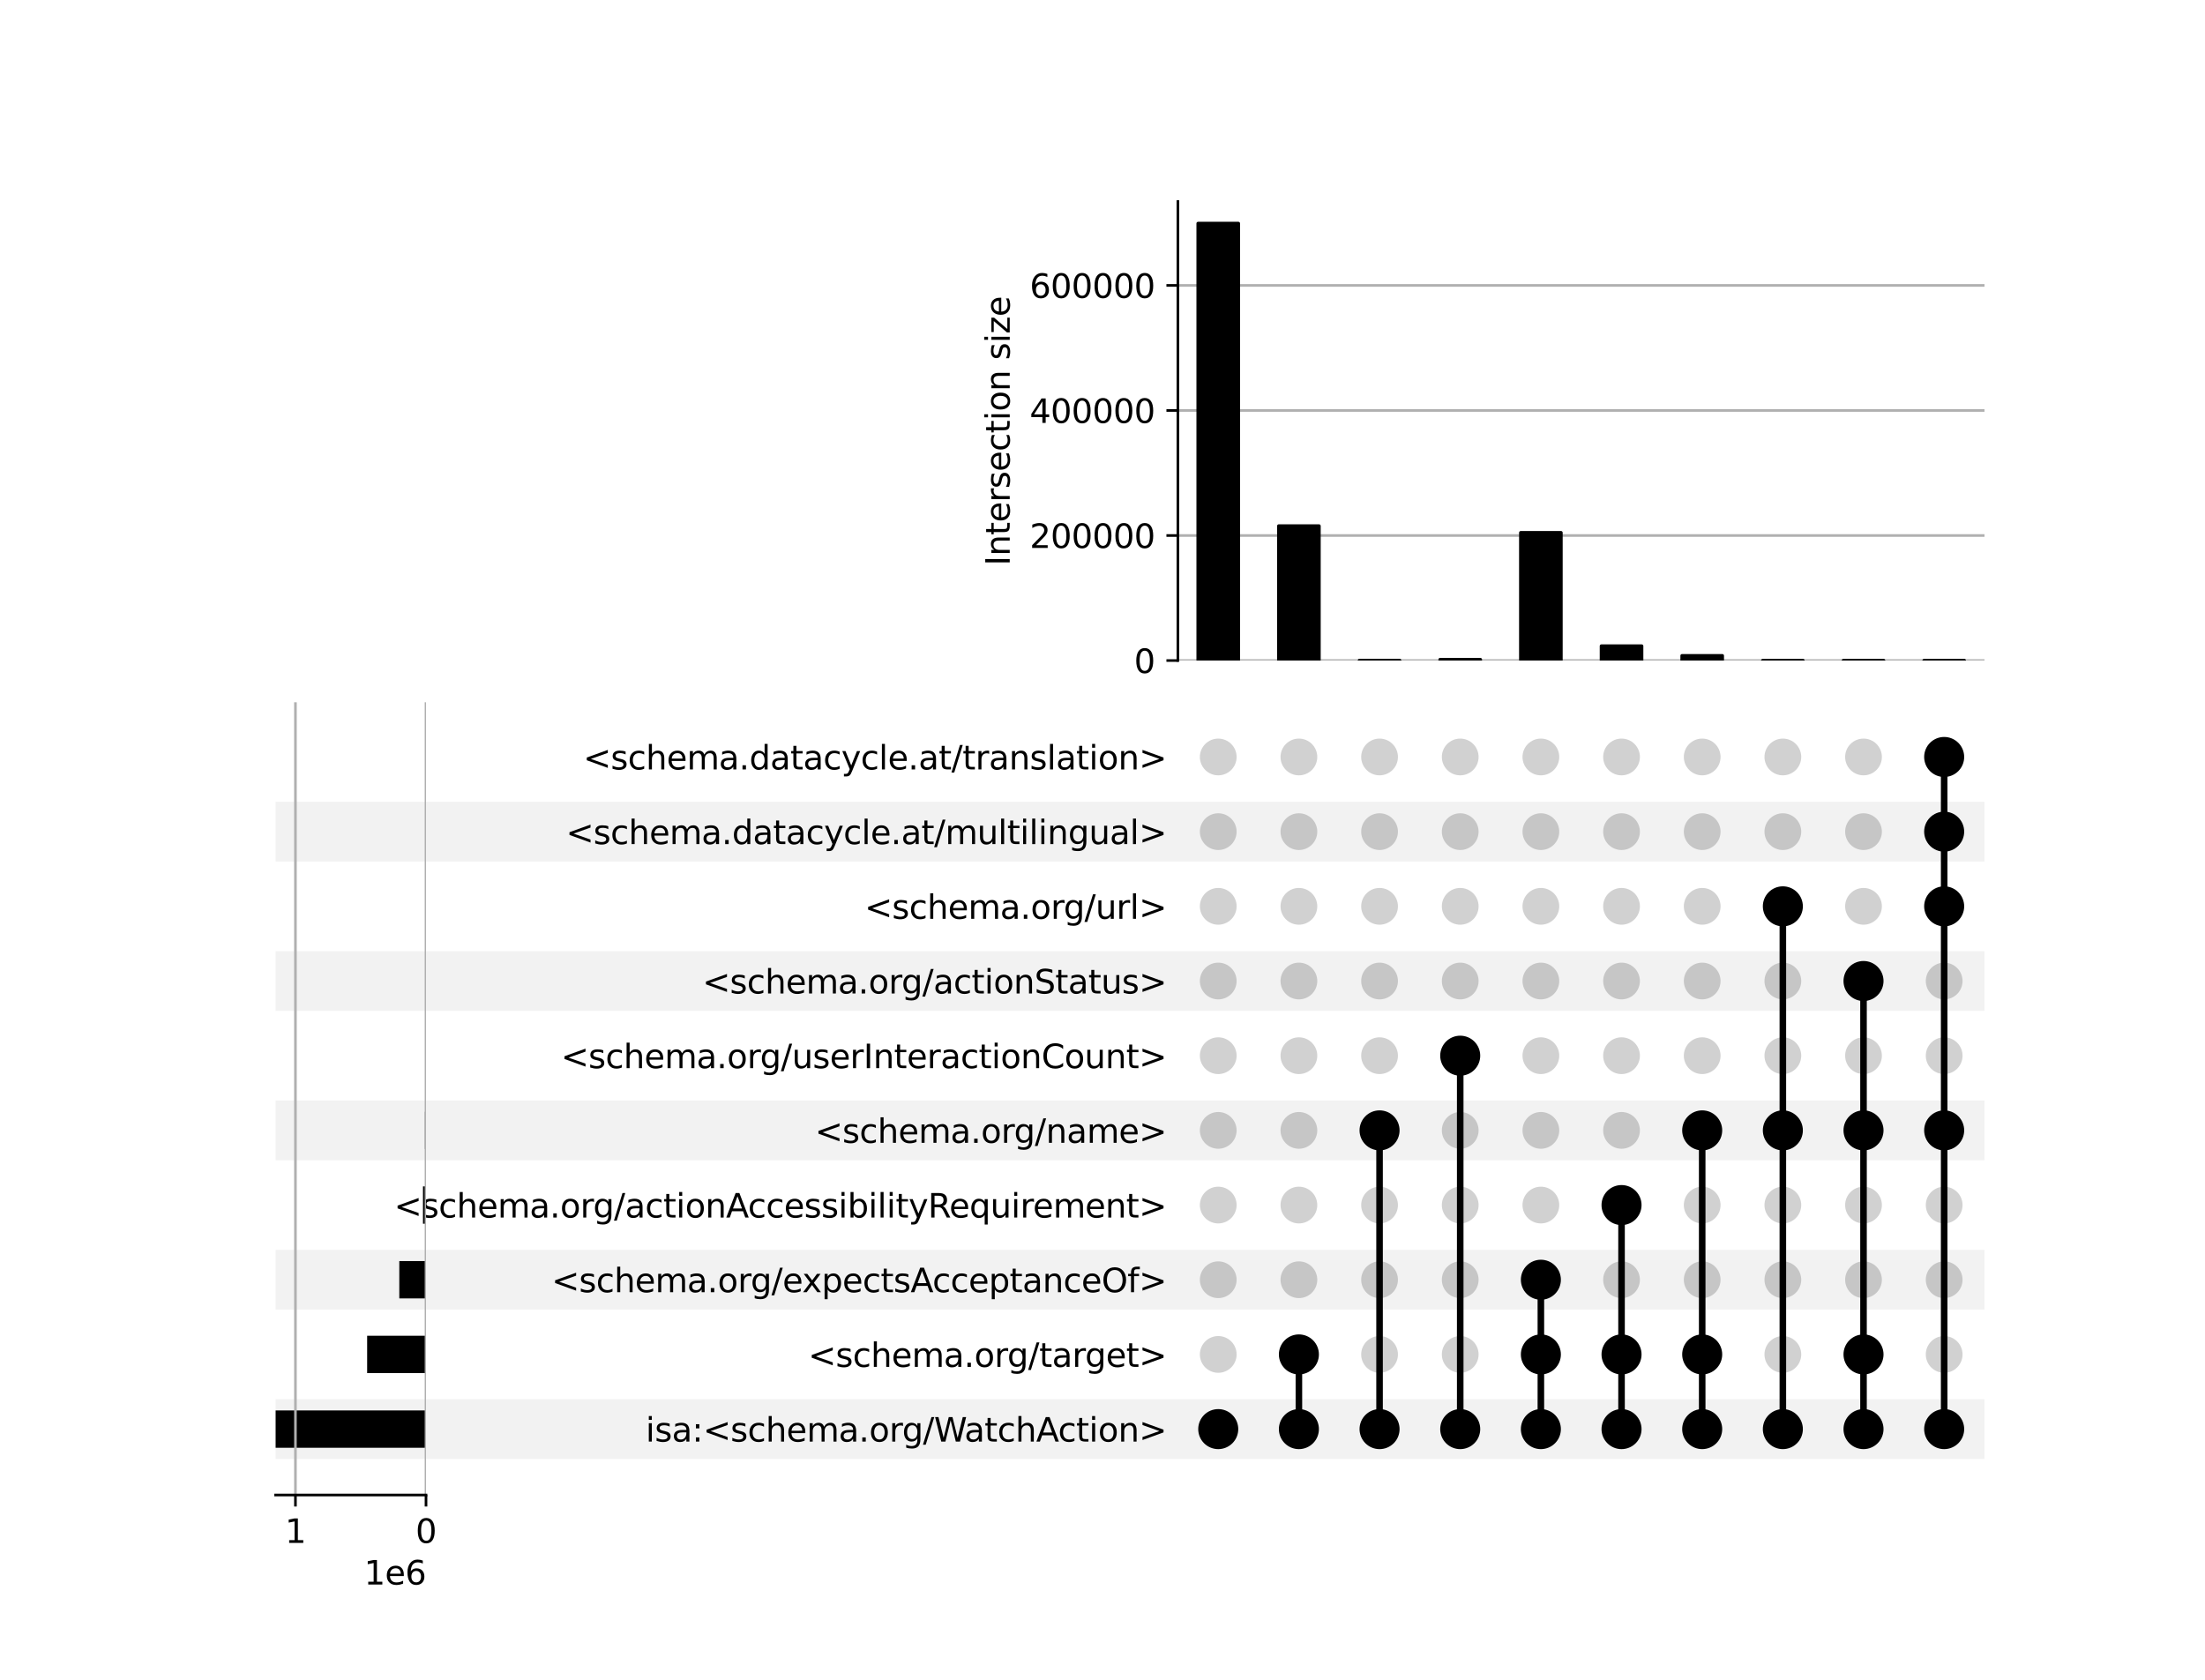<?xml version="1.0" encoding="utf-8" standalone="no"?>
<!DOCTYPE svg PUBLIC "-//W3C//DTD SVG 1.1//EN"
  "http://www.w3.org/Graphics/SVG/1.1/DTD/svg11.dtd">
<svg xmlns:xlink="http://www.w3.org/1999/xlink" width="672pt" height="512pt" viewBox="0 0 672 512" xmlns="http://www.w3.org/2000/svg" version="1.1">
 <defs>
  <style type="text/css">*{stroke-linejoin: round; stroke-linecap: butt}</style>
 </defs>
 <g id="figure_1">
  <g id="patch_1">
   <path d="M 0 512 
L 672 512 
L 672 0 
L 0 0 
z
" style="fill: #ffffff"/>
  </g>
  <g id="axes_1">
   <g id="patch_2">
    <path d="M 84 444.697 
L 604.8 444.697 
L 604.8 426.486 
L 84 426.486 
z
" clip-path="url(#p0adbe1170d)" style="fill-opacity: 0.051"/>
   </g>
   <g id="patch_3">
    <path d="M 84 399.17 
L 604.8 399.17 
L 604.8 380.96 
L 84 380.96 
z
" clip-path="url(#p0adbe1170d)" style="fill-opacity: 0.051"/>
   </g>
   <g id="patch_4">
    <path d="M 84 353.644 
L 604.8 353.644 
L 604.8 335.434 
L 84 335.434 
z
" clip-path="url(#p0adbe1170d)" style="fill-opacity: 0.051"/>
   </g>
   <g id="patch_5">
    <path d="M 84 308.118 
L 604.8 308.118 
L 604.8 289.907 
L 84 289.907 
z
" clip-path="url(#p0adbe1170d)" style="fill-opacity: 0.051"/>
   </g>
   <g id="patch_6">
    <path d="M 84 262.591 
L 604.8 262.591 
L 604.8 244.381 
L 84 244.381 
z
" clip-path="url(#p0adbe1170d)" style="fill-opacity: 0.051"/>
   </g>
   <g id="matplotlib.axis_1"/>
   <g id="matplotlib.axis_2">
    <g id="ytick_1"/>
    <g id="ytick_2"/>
    <g id="ytick_3"/>
    <g id="ytick_4"/>
    <g id="ytick_5"/>
    <g id="ytick_6"/>
    <g id="ytick_7"/>
    <g id="ytick_8"/>
    <g id="ytick_9"/>
    <g id="ytick_10"/>
   </g>
  </g>
  <g id="axes_2">
   <g id="matplotlib.axis_3">
    <g id="ytick_11">
     <g id="line2d_1"/>
     <g id="text_1">
      <!-- isa:&lt;schema.org/WatchAction&gt; -->
      <g transform="translate(196.768 439.391) scale(0.1 -0.1)">
       <defs>
        <path id="DejaVuSans-69" d="M 603 3500 
L 1178 3500 
L 1178 0 
L 603 0 
L 603 3500 
z
M 603 4863 
L 1178 4863 
L 1178 4134 
L 603 4134 
L 603 4863 
z
" transform="scale(0.016)"/>
        <path id="DejaVuSans-73" d="M 2834 3397 
L 2834 2853 
Q 2591 2978 2328 3040 
Q 2066 3103 1784 3103 
Q 1356 3103 1142 2972 
Q 928 2841 928 2578 
Q 928 2378 1081 2264 
Q 1234 2150 1697 2047 
L 1894 2003 
Q 2506 1872 2764 1633 
Q 3022 1394 3022 966 
Q 3022 478 2636 193 
Q 2250 -91 1575 -91 
Q 1294 -91 989 -36 
Q 684 19 347 128 
L 347 722 
Q 666 556 975 473 
Q 1284 391 1588 391 
Q 1994 391 2212 530 
Q 2431 669 2431 922 
Q 2431 1156 2273 1281 
Q 2116 1406 1581 1522 
L 1381 1569 
Q 847 1681 609 1914 
Q 372 2147 372 2553 
Q 372 3047 722 3315 
Q 1072 3584 1716 3584 
Q 2034 3584 2315 3537 
Q 2597 3491 2834 3397 
z
" transform="scale(0.016)"/>
        <path id="DejaVuSans-61" d="M 2194 1759 
Q 1497 1759 1228 1600 
Q 959 1441 959 1056 
Q 959 750 1161 570 
Q 1363 391 1709 391 
Q 2188 391 2477 730 
Q 2766 1069 2766 1631 
L 2766 1759 
L 2194 1759 
z
M 3341 1997 
L 3341 0 
L 2766 0 
L 2766 531 
Q 2569 213 2275 61 
Q 1981 -91 1556 -91 
Q 1019 -91 701 211 
Q 384 513 384 1019 
Q 384 1609 779 1909 
Q 1175 2209 1959 2209 
L 2766 2209 
L 2766 2266 
Q 2766 2663 2505 2880 
Q 2244 3097 1772 3097 
Q 1472 3097 1187 3025 
Q 903 2953 641 2809 
L 641 3341 
Q 956 3463 1253 3523 
Q 1550 3584 1831 3584 
Q 2591 3584 2966 3190 
Q 3341 2797 3341 1997 
z
" transform="scale(0.016)"/>
        <path id="DejaVuSans-3a" d="M 750 794 
L 1409 794 
L 1409 0 
L 750 0 
L 750 794 
z
M 750 3309 
L 1409 3309 
L 1409 2516 
L 750 2516 
L 750 3309 
z
" transform="scale(0.016)"/>
        <path id="DejaVuSans-3c" d="M 4684 3150 
L 1459 2003 
L 4684 863 
L 4684 294 
L 678 1747 
L 678 2266 
L 4684 3719 
L 4684 3150 
z
" transform="scale(0.016)"/>
        <path id="DejaVuSans-63" d="M 3122 3366 
L 3122 2828 
Q 2878 2963 2633 3030 
Q 2388 3097 2138 3097 
Q 1578 3097 1268 2742 
Q 959 2388 959 1747 
Q 959 1106 1268 751 
Q 1578 397 2138 397 
Q 2388 397 2633 464 
Q 2878 531 3122 666 
L 3122 134 
Q 2881 22 2623 -34 
Q 2366 -91 2075 -91 
Q 1284 -91 818 406 
Q 353 903 353 1747 
Q 353 2603 823 3093 
Q 1294 3584 2113 3584 
Q 2378 3584 2631 3529 
Q 2884 3475 3122 3366 
z
" transform="scale(0.016)"/>
        <path id="DejaVuSans-68" d="M 3513 2113 
L 3513 0 
L 2938 0 
L 2938 2094 
Q 2938 2591 2744 2837 
Q 2550 3084 2163 3084 
Q 1697 3084 1428 2787 
Q 1159 2491 1159 1978 
L 1159 0 
L 581 0 
L 581 4863 
L 1159 4863 
L 1159 2956 
Q 1366 3272 1645 3428 
Q 1925 3584 2291 3584 
Q 2894 3584 3203 3211 
Q 3513 2838 3513 2113 
z
" transform="scale(0.016)"/>
        <path id="DejaVuSans-65" d="M 3597 1894 
L 3597 1613 
L 953 1613 
Q 991 1019 1311 708 
Q 1631 397 2203 397 
Q 2534 397 2845 478 
Q 3156 559 3463 722 
L 3463 178 
Q 3153 47 2828 -22 
Q 2503 -91 2169 -91 
Q 1331 -91 842 396 
Q 353 884 353 1716 
Q 353 2575 817 3079 
Q 1281 3584 2069 3584 
Q 2775 3584 3186 3129 
Q 3597 2675 3597 1894 
z
M 3022 2063 
Q 3016 2534 2758 2815 
Q 2500 3097 2075 3097 
Q 1594 3097 1305 2825 
Q 1016 2553 972 2059 
L 3022 2063 
z
" transform="scale(0.016)"/>
        <path id="DejaVuSans-6d" d="M 3328 2828 
Q 3544 3216 3844 3400 
Q 4144 3584 4550 3584 
Q 5097 3584 5394 3201 
Q 5691 2819 5691 2113 
L 5691 0 
L 5113 0 
L 5113 2094 
Q 5113 2597 4934 2840 
Q 4756 3084 4391 3084 
Q 3944 3084 3684 2787 
Q 3425 2491 3425 1978 
L 3425 0 
L 2847 0 
L 2847 2094 
Q 2847 2600 2669 2842 
Q 2491 3084 2119 3084 
Q 1678 3084 1418 2786 
Q 1159 2488 1159 1978 
L 1159 0 
L 581 0 
L 581 3500 
L 1159 3500 
L 1159 2956 
Q 1356 3278 1631 3431 
Q 1906 3584 2284 3584 
Q 2666 3584 2933 3390 
Q 3200 3197 3328 2828 
z
" transform="scale(0.016)"/>
        <path id="DejaVuSans-2e" d="M 684 794 
L 1344 794 
L 1344 0 
L 684 0 
L 684 794 
z
" transform="scale(0.016)"/>
        <path id="DejaVuSans-6f" d="M 1959 3097 
Q 1497 3097 1228 2736 
Q 959 2375 959 1747 
Q 959 1119 1226 758 
Q 1494 397 1959 397 
Q 2419 397 2687 759 
Q 2956 1122 2956 1747 
Q 2956 2369 2687 2733 
Q 2419 3097 1959 3097 
z
M 1959 3584 
Q 2709 3584 3137 3096 
Q 3566 2609 3566 1747 
Q 3566 888 3137 398 
Q 2709 -91 1959 -91 
Q 1206 -91 779 398 
Q 353 888 353 1747 
Q 353 2609 779 3096 
Q 1206 3584 1959 3584 
z
" transform="scale(0.016)"/>
        <path id="DejaVuSans-72" d="M 2631 2963 
Q 2534 3019 2420 3045 
Q 2306 3072 2169 3072 
Q 1681 3072 1420 2755 
Q 1159 2438 1159 1844 
L 1159 0 
L 581 0 
L 581 3500 
L 1159 3500 
L 1159 2956 
Q 1341 3275 1631 3429 
Q 1922 3584 2338 3584 
Q 2397 3584 2469 3576 
Q 2541 3569 2628 3553 
L 2631 2963 
z
" transform="scale(0.016)"/>
        <path id="DejaVuSans-67" d="M 2906 1791 
Q 2906 2416 2648 2759 
Q 2391 3103 1925 3103 
Q 1463 3103 1205 2759 
Q 947 2416 947 1791 
Q 947 1169 1205 825 
Q 1463 481 1925 481 
Q 2391 481 2648 825 
Q 2906 1169 2906 1791 
z
M 3481 434 
Q 3481 -459 3084 -895 
Q 2688 -1331 1869 -1331 
Q 1566 -1331 1297 -1286 
Q 1028 -1241 775 -1147 
L 775 -588 
Q 1028 -725 1275 -790 
Q 1522 -856 1778 -856 
Q 2344 -856 2625 -561 
Q 2906 -266 2906 331 
L 2906 616 
Q 2728 306 2450 153 
Q 2172 0 1784 0 
Q 1141 0 747 490 
Q 353 981 353 1791 
Q 353 2603 747 3093 
Q 1141 3584 1784 3584 
Q 2172 3584 2450 3431 
Q 2728 3278 2906 2969 
L 2906 3500 
L 3481 3500 
L 3481 434 
z
" transform="scale(0.016)"/>
        <path id="DejaVuSans-2f" d="M 1625 4666 
L 2156 4666 
L 531 -594 
L 0 -594 
L 1625 4666 
z
" transform="scale(0.016)"/>
        <path id="DejaVuSans-57" d="M 213 4666 
L 850 4666 
L 1831 722 
L 2809 4666 
L 3519 4666 
L 4500 722 
L 5478 4666 
L 6119 4666 
L 4947 0 
L 4153 0 
L 3169 4050 
L 2175 0 
L 1381 0 
L 213 4666 
z
" transform="scale(0.016)"/>
        <path id="DejaVuSans-74" d="M 1172 4494 
L 1172 3500 
L 2356 3500 
L 2356 3053 
L 1172 3053 
L 1172 1153 
Q 1172 725 1289 603 
Q 1406 481 1766 481 
L 2356 481 
L 2356 0 
L 1766 0 
Q 1100 0 847 248 
Q 594 497 594 1153 
L 594 3053 
L 172 3053 
L 172 3500 
L 594 3500 
L 594 4494 
L 1172 4494 
z
" transform="scale(0.016)"/>
        <path id="DejaVuSans-41" d="M 2188 4044 
L 1331 1722 
L 3047 1722 
L 2188 4044 
z
M 1831 4666 
L 2547 4666 
L 4325 0 
L 3669 0 
L 3244 1197 
L 1141 1197 
L 716 0 
L 50 0 
L 1831 4666 
z
" transform="scale(0.016)"/>
        <path id="DejaVuSans-6e" d="M 3513 2113 
L 3513 0 
L 2938 0 
L 2938 2094 
Q 2938 2591 2744 2837 
Q 2550 3084 2163 3084 
Q 1697 3084 1428 2787 
Q 1159 2491 1159 1978 
L 1159 0 
L 581 0 
L 581 3500 
L 1159 3500 
L 1159 2956 
Q 1366 3272 1645 3428 
Q 1925 3584 2291 3584 
Q 2894 3584 3203 3211 
Q 3513 2838 3513 2113 
z
" transform="scale(0.016)"/>
        <path id="DejaVuSans-3e" d="M 678 3150 
L 678 3719 
L 4684 2266 
L 4684 1747 
L 678 294 
L 678 863 
L 3897 2003 
L 678 3150 
z
" transform="scale(0.016)"/>
       </defs>
       <use xlink:href="#DejaVuSans-69"/>
       <use xlink:href="#DejaVuSans-73" x="27.783"/>
       <use xlink:href="#DejaVuSans-61" x="79.883"/>
       <use xlink:href="#DejaVuSans-3a" x="141.162"/>
       <use xlink:href="#DejaVuSans-3c" x="174.854"/>
       <use xlink:href="#DejaVuSans-73" x="258.643"/>
       <use xlink:href="#DejaVuSans-63" x="310.742"/>
       <use xlink:href="#DejaVuSans-68" x="365.723"/>
       <use xlink:href="#DejaVuSans-65" x="429.102"/>
       <use xlink:href="#DejaVuSans-6d" x="490.625"/>
       <use xlink:href="#DejaVuSans-61" x="588.037"/>
       <use xlink:href="#DejaVuSans-2e" x="649.316"/>
       <use xlink:href="#DejaVuSans-6f" x="681.104"/>
       <use xlink:href="#DejaVuSans-72" x="742.285"/>
       <use xlink:href="#DejaVuSans-67" x="781.648"/>
       <use xlink:href="#DejaVuSans-2f" x="845.125"/>
       <use xlink:href="#DejaVuSans-57" x="878.816"/>
       <use xlink:href="#DejaVuSans-61" x="971.318"/>
       <use xlink:href="#DejaVuSans-74" x="1032.598"/>
       <use xlink:href="#DejaVuSans-63" x="1071.807"/>
       <use xlink:href="#DejaVuSans-68" x="1126.787"/>
       <use xlink:href="#DejaVuSans-41" x="1190.166"/>
       <use xlink:href="#DejaVuSans-63" x="1256.824"/>
       <use xlink:href="#DejaVuSans-74" x="1311.805"/>
       <use xlink:href="#DejaVuSans-69" x="1351.014"/>
       <use xlink:href="#DejaVuSans-6f" x="1378.797"/>
       <use xlink:href="#DejaVuSans-6e" x="1439.979"/>
       <use xlink:href="#DejaVuSans-3e" x="1503.357"/>
      </g>
     </g>
    </g>
    <g id="ytick_12">
     <g id="line2d_2"/>
     <g id="text_2">
      <!-- &lt;schema.org/target&gt; -->
      <g transform="translate(246.3 416.628) scale(0.1 -0.1)">
       <use xlink:href="#DejaVuSans-3c"/>
       <use xlink:href="#DejaVuSans-73" x="83.789"/>
       <use xlink:href="#DejaVuSans-63" x="135.889"/>
       <use xlink:href="#DejaVuSans-68" x="190.869"/>
       <use xlink:href="#DejaVuSans-65" x="254.248"/>
       <use xlink:href="#DejaVuSans-6d" x="315.771"/>
       <use xlink:href="#DejaVuSans-61" x="413.184"/>
       <use xlink:href="#DejaVuSans-2e" x="474.463"/>
       <use xlink:href="#DejaVuSans-6f" x="506.25"/>
       <use xlink:href="#DejaVuSans-72" x="567.432"/>
       <use xlink:href="#DejaVuSans-67" x="606.795"/>
       <use xlink:href="#DejaVuSans-2f" x="670.271"/>
       <use xlink:href="#DejaVuSans-74" x="703.963"/>
       <use xlink:href="#DejaVuSans-61" x="743.172"/>
       <use xlink:href="#DejaVuSans-72" x="804.451"/>
       <use xlink:href="#DejaVuSans-67" x="843.814"/>
       <use xlink:href="#DejaVuSans-65" x="907.291"/>
       <use xlink:href="#DejaVuSans-74" x="968.814"/>
       <use xlink:href="#DejaVuSans-3e" x="1008.023"/>
      </g>
     </g>
    </g>
    <g id="ytick_13">
     <g id="line2d_3"/>
     <g id="text_3">
      <!-- &lt;schema.org/expectsAcceptanceOf&gt; -->
      <g transform="translate(168.086 393.864) scale(0.1 -0.1)">
       <defs>
        <path id="DejaVuSans-78" d="M 3513 3500 
L 2247 1797 
L 3578 0 
L 2900 0 
L 1881 1375 
L 863 0 
L 184 0 
L 1544 1831 
L 300 3500 
L 978 3500 
L 1906 2253 
L 2834 3500 
L 3513 3500 
z
" transform="scale(0.016)"/>
        <path id="DejaVuSans-70" d="M 1159 525 
L 1159 -1331 
L 581 -1331 
L 581 3500 
L 1159 3500 
L 1159 2969 
Q 1341 3281 1617 3432 
Q 1894 3584 2278 3584 
Q 2916 3584 3314 3078 
Q 3713 2572 3713 1747 
Q 3713 922 3314 415 
Q 2916 -91 2278 -91 
Q 1894 -91 1617 61 
Q 1341 213 1159 525 
z
M 3116 1747 
Q 3116 2381 2855 2742 
Q 2594 3103 2138 3103 
Q 1681 3103 1420 2742 
Q 1159 2381 1159 1747 
Q 1159 1113 1420 752 
Q 1681 391 2138 391 
Q 2594 391 2855 752 
Q 3116 1113 3116 1747 
z
" transform="scale(0.016)"/>
        <path id="DejaVuSans-4f" d="M 2522 4238 
Q 1834 4238 1429 3725 
Q 1025 3213 1025 2328 
Q 1025 1447 1429 934 
Q 1834 422 2522 422 
Q 3209 422 3611 934 
Q 4013 1447 4013 2328 
Q 4013 3213 3611 3725 
Q 3209 4238 2522 4238 
z
M 2522 4750 
Q 3503 4750 4090 4092 
Q 4678 3434 4678 2328 
Q 4678 1225 4090 567 
Q 3503 -91 2522 -91 
Q 1538 -91 948 565 
Q 359 1222 359 2328 
Q 359 3434 948 4092 
Q 1538 4750 2522 4750 
z
" transform="scale(0.016)"/>
        <path id="DejaVuSans-66" d="M 2375 4863 
L 2375 4384 
L 1825 4384 
Q 1516 4384 1395 4259 
Q 1275 4134 1275 3809 
L 1275 3500 
L 2222 3500 
L 2222 3053 
L 1275 3053 
L 1275 0 
L 697 0 
L 697 3053 
L 147 3053 
L 147 3500 
L 697 3500 
L 697 3744 
Q 697 4328 969 4595 
Q 1241 4863 1831 4863 
L 2375 4863 
z
" transform="scale(0.016)"/>
       </defs>
       <use xlink:href="#DejaVuSans-3c"/>
       <use xlink:href="#DejaVuSans-73" x="83.789"/>
       <use xlink:href="#DejaVuSans-63" x="135.889"/>
       <use xlink:href="#DejaVuSans-68" x="190.869"/>
       <use xlink:href="#DejaVuSans-65" x="254.248"/>
       <use xlink:href="#DejaVuSans-6d" x="315.771"/>
       <use xlink:href="#DejaVuSans-61" x="413.184"/>
       <use xlink:href="#DejaVuSans-2e" x="474.463"/>
       <use xlink:href="#DejaVuSans-6f" x="506.25"/>
       <use xlink:href="#DejaVuSans-72" x="567.432"/>
       <use xlink:href="#DejaVuSans-67" x="606.795"/>
       <use xlink:href="#DejaVuSans-2f" x="670.271"/>
       <use xlink:href="#DejaVuSans-65" x="703.963"/>
       <use xlink:href="#DejaVuSans-78" x="763.736"/>
       <use xlink:href="#DejaVuSans-70" x="822.916"/>
       <use xlink:href="#DejaVuSans-65" x="886.393"/>
       <use xlink:href="#DejaVuSans-63" x="947.916"/>
       <use xlink:href="#DejaVuSans-74" x="1002.896"/>
       <use xlink:href="#DejaVuSans-73" x="1042.105"/>
       <use xlink:href="#DejaVuSans-41" x="1094.205"/>
       <use xlink:href="#DejaVuSans-63" x="1160.863"/>
       <use xlink:href="#DejaVuSans-63" x="1215.844"/>
       <use xlink:href="#DejaVuSans-65" x="1270.824"/>
       <use xlink:href="#DejaVuSans-70" x="1332.348"/>
       <use xlink:href="#DejaVuSans-74" x="1395.824"/>
       <use xlink:href="#DejaVuSans-61" x="1435.033"/>
       <use xlink:href="#DejaVuSans-6e" x="1496.312"/>
       <use xlink:href="#DejaVuSans-63" x="1559.691"/>
       <use xlink:href="#DejaVuSans-65" x="1614.672"/>
       <use xlink:href="#DejaVuSans-4f" x="1676.195"/>
       <use xlink:href="#DejaVuSans-66" x="1754.906"/>
       <use xlink:href="#DejaVuSans-3e" x="1790.111"/>
      </g>
     </g>
    </g>
    <g id="ytick_14">
     <g id="line2d_4"/>
     <g id="text_4">
      <!-- &lt;schema.org/actionAccessibilityRequirement&gt; -->
      <g transform="translate(120.084 371.101) scale(0.1 -0.1)">
       <defs>
        <path id="DejaVuSans-62" d="M 3116 1747 
Q 3116 2381 2855 2742 
Q 2594 3103 2138 3103 
Q 1681 3103 1420 2742 
Q 1159 2381 1159 1747 
Q 1159 1113 1420 752 
Q 1681 391 2138 391 
Q 2594 391 2855 752 
Q 3116 1113 3116 1747 
z
M 1159 2969 
Q 1341 3281 1617 3432 
Q 1894 3584 2278 3584 
Q 2916 3584 3314 3078 
Q 3713 2572 3713 1747 
Q 3713 922 3314 415 
Q 2916 -91 2278 -91 
Q 1894 -91 1617 61 
Q 1341 213 1159 525 
L 1159 0 
L 581 0 
L 581 4863 
L 1159 4863 
L 1159 2969 
z
" transform="scale(0.016)"/>
        <path id="DejaVuSans-6c" d="M 603 4863 
L 1178 4863 
L 1178 0 
L 603 0 
L 603 4863 
z
" transform="scale(0.016)"/>
        <path id="DejaVuSans-79" d="M 2059 -325 
Q 1816 -950 1584 -1140 
Q 1353 -1331 966 -1331 
L 506 -1331 
L 506 -850 
L 844 -850 
Q 1081 -850 1212 -737 
Q 1344 -625 1503 -206 
L 1606 56 
L 191 3500 
L 800 3500 
L 1894 763 
L 2988 3500 
L 3597 3500 
L 2059 -325 
z
" transform="scale(0.016)"/>
        <path id="DejaVuSans-52" d="M 2841 2188 
Q 3044 2119 3236 1894 
Q 3428 1669 3622 1275 
L 4263 0 
L 3584 0 
L 2988 1197 
Q 2756 1666 2539 1819 
Q 2322 1972 1947 1972 
L 1259 1972 
L 1259 0 
L 628 0 
L 628 4666 
L 2053 4666 
Q 2853 4666 3247 4331 
Q 3641 3997 3641 3322 
Q 3641 2881 3436 2590 
Q 3231 2300 2841 2188 
z
M 1259 4147 
L 1259 2491 
L 2053 2491 
Q 2509 2491 2742 2702 
Q 2975 2913 2975 3322 
Q 2975 3731 2742 3939 
Q 2509 4147 2053 4147 
L 1259 4147 
z
" transform="scale(0.016)"/>
        <path id="DejaVuSans-71" d="M 947 1747 
Q 947 1113 1208 752 
Q 1469 391 1925 391 
Q 2381 391 2643 752 
Q 2906 1113 2906 1747 
Q 2906 2381 2643 2742 
Q 2381 3103 1925 3103 
Q 1469 3103 1208 2742 
Q 947 2381 947 1747 
z
M 2906 525 
Q 2725 213 2448 61 
Q 2172 -91 1784 -91 
Q 1150 -91 751 415 
Q 353 922 353 1747 
Q 353 2572 751 3078 
Q 1150 3584 1784 3584 
Q 2172 3584 2448 3432 
Q 2725 3281 2906 2969 
L 2906 3500 
L 3481 3500 
L 3481 -1331 
L 2906 -1331 
L 2906 525 
z
" transform="scale(0.016)"/>
        <path id="DejaVuSans-75" d="M 544 1381 
L 544 3500 
L 1119 3500 
L 1119 1403 
Q 1119 906 1312 657 
Q 1506 409 1894 409 
Q 2359 409 2629 706 
Q 2900 1003 2900 1516 
L 2900 3500 
L 3475 3500 
L 3475 0 
L 2900 0 
L 2900 538 
Q 2691 219 2414 64 
Q 2138 -91 1772 -91 
Q 1169 -91 856 284 
Q 544 659 544 1381 
z
M 1991 3584 
L 1991 3584 
z
" transform="scale(0.016)"/>
       </defs>
       <use xlink:href="#DejaVuSans-3c"/>
       <use xlink:href="#DejaVuSans-73" x="83.789"/>
       <use xlink:href="#DejaVuSans-63" x="135.889"/>
       <use xlink:href="#DejaVuSans-68" x="190.869"/>
       <use xlink:href="#DejaVuSans-65" x="254.248"/>
       <use xlink:href="#DejaVuSans-6d" x="315.771"/>
       <use xlink:href="#DejaVuSans-61" x="413.184"/>
       <use xlink:href="#DejaVuSans-2e" x="474.463"/>
       <use xlink:href="#DejaVuSans-6f" x="506.25"/>
       <use xlink:href="#DejaVuSans-72" x="567.432"/>
       <use xlink:href="#DejaVuSans-67" x="606.795"/>
       <use xlink:href="#DejaVuSans-2f" x="670.271"/>
       <use xlink:href="#DejaVuSans-61" x="703.963"/>
       <use xlink:href="#DejaVuSans-63" x="765.242"/>
       <use xlink:href="#DejaVuSans-74" x="820.223"/>
       <use xlink:href="#DejaVuSans-69" x="859.432"/>
       <use xlink:href="#DejaVuSans-6f" x="887.215"/>
       <use xlink:href="#DejaVuSans-6e" x="948.396"/>
       <use xlink:href="#DejaVuSans-41" x="1011.775"/>
       <use xlink:href="#DejaVuSans-63" x="1078.434"/>
       <use xlink:href="#DejaVuSans-63" x="1133.414"/>
       <use xlink:href="#DejaVuSans-65" x="1188.395"/>
       <use xlink:href="#DejaVuSans-73" x="1249.918"/>
       <use xlink:href="#DejaVuSans-73" x="1302.018"/>
       <use xlink:href="#DejaVuSans-69" x="1354.117"/>
       <use xlink:href="#DejaVuSans-62" x="1381.9"/>
       <use xlink:href="#DejaVuSans-69" x="1445.377"/>
       <use xlink:href="#DejaVuSans-6c" x="1473.16"/>
       <use xlink:href="#DejaVuSans-69" x="1500.943"/>
       <use xlink:href="#DejaVuSans-74" x="1528.727"/>
       <use xlink:href="#DejaVuSans-79" x="1567.936"/>
       <use xlink:href="#DejaVuSans-52" x="1627.115"/>
       <use xlink:href="#DejaVuSans-65" x="1692.098"/>
       <use xlink:href="#DejaVuSans-71" x="1753.621"/>
       <use xlink:href="#DejaVuSans-75" x="1817.098"/>
       <use xlink:href="#DejaVuSans-69" x="1880.477"/>
       <use xlink:href="#DejaVuSans-72" x="1908.26"/>
       <use xlink:href="#DejaVuSans-65" x="1947.123"/>
       <use xlink:href="#DejaVuSans-6d" x="2008.646"/>
       <use xlink:href="#DejaVuSans-65" x="2106.059"/>
       <use xlink:href="#DejaVuSans-6e" x="2167.582"/>
       <use xlink:href="#DejaVuSans-74" x="2230.961"/>
       <use xlink:href="#DejaVuSans-3e" x="2270.17"/>
      </g>
     </g>
    </g>
    <g id="ytick_15">
     <g id="line2d_5"/>
     <g id="text_5">
      <!-- &lt;schema.org/name&gt; -->
      <g transform="translate(248.346 348.338) scale(0.1 -0.1)">
       <use xlink:href="#DejaVuSans-3c"/>
       <use xlink:href="#DejaVuSans-73" x="83.789"/>
       <use xlink:href="#DejaVuSans-63" x="135.889"/>
       <use xlink:href="#DejaVuSans-68" x="190.869"/>
       <use xlink:href="#DejaVuSans-65" x="254.248"/>
       <use xlink:href="#DejaVuSans-6d" x="315.771"/>
       <use xlink:href="#DejaVuSans-61" x="413.184"/>
       <use xlink:href="#DejaVuSans-2e" x="474.463"/>
       <use xlink:href="#DejaVuSans-6f" x="506.25"/>
       <use xlink:href="#DejaVuSans-72" x="567.432"/>
       <use xlink:href="#DejaVuSans-67" x="606.795"/>
       <use xlink:href="#DejaVuSans-2f" x="670.271"/>
       <use xlink:href="#DejaVuSans-6e" x="703.963"/>
       <use xlink:href="#DejaVuSans-61" x="767.342"/>
       <use xlink:href="#DejaVuSans-6d" x="828.621"/>
       <use xlink:href="#DejaVuSans-65" x="926.033"/>
       <use xlink:href="#DejaVuSans-3e" x="987.557"/>
      </g>
     </g>
    </g>
    <g id="ytick_16">
     <g id="line2d_6"/>
     <g id="text_6">
      <!-- &lt;schema.org/userInteractionCount&gt; -->
      <g transform="translate(170.945 325.575) scale(0.1 -0.1)">
       <defs>
        <path id="DejaVuSans-49" d="M 628 4666 
L 1259 4666 
L 1259 0 
L 628 0 
L 628 4666 
z
" transform="scale(0.016)"/>
        <path id="DejaVuSans-43" d="M 4122 4306 
L 4122 3641 
Q 3803 3938 3442 4084 
Q 3081 4231 2675 4231 
Q 1875 4231 1450 3742 
Q 1025 3253 1025 2328 
Q 1025 1406 1450 917 
Q 1875 428 2675 428 
Q 3081 428 3442 575 
Q 3803 722 4122 1019 
L 4122 359 
Q 3791 134 3420 21 
Q 3050 -91 2638 -91 
Q 1578 -91 968 557 
Q 359 1206 359 2328 
Q 359 3453 968 4101 
Q 1578 4750 2638 4750 
Q 3056 4750 3426 4639 
Q 3797 4528 4122 4306 
z
" transform="scale(0.016)"/>
       </defs>
       <use xlink:href="#DejaVuSans-3c"/>
       <use xlink:href="#DejaVuSans-73" x="83.789"/>
       <use xlink:href="#DejaVuSans-63" x="135.889"/>
       <use xlink:href="#DejaVuSans-68" x="190.869"/>
       <use xlink:href="#DejaVuSans-65" x="254.248"/>
       <use xlink:href="#DejaVuSans-6d" x="315.771"/>
       <use xlink:href="#DejaVuSans-61" x="413.184"/>
       <use xlink:href="#DejaVuSans-2e" x="474.463"/>
       <use xlink:href="#DejaVuSans-6f" x="506.25"/>
       <use xlink:href="#DejaVuSans-72" x="567.432"/>
       <use xlink:href="#DejaVuSans-67" x="606.795"/>
       <use xlink:href="#DejaVuSans-2f" x="670.271"/>
       <use xlink:href="#DejaVuSans-75" x="703.963"/>
       <use xlink:href="#DejaVuSans-73" x="767.342"/>
       <use xlink:href="#DejaVuSans-65" x="819.441"/>
       <use xlink:href="#DejaVuSans-72" x="880.965"/>
       <use xlink:href="#DejaVuSans-49" x="922.078"/>
       <use xlink:href="#DejaVuSans-6e" x="951.57"/>
       <use xlink:href="#DejaVuSans-74" x="1014.949"/>
       <use xlink:href="#DejaVuSans-65" x="1054.158"/>
       <use xlink:href="#DejaVuSans-72" x="1115.682"/>
       <use xlink:href="#DejaVuSans-61" x="1156.795"/>
       <use xlink:href="#DejaVuSans-63" x="1218.074"/>
       <use xlink:href="#DejaVuSans-74" x="1273.055"/>
       <use xlink:href="#DejaVuSans-69" x="1312.264"/>
       <use xlink:href="#DejaVuSans-6f" x="1340.047"/>
       <use xlink:href="#DejaVuSans-6e" x="1401.229"/>
       <use xlink:href="#DejaVuSans-43" x="1464.607"/>
       <use xlink:href="#DejaVuSans-6f" x="1534.432"/>
       <use xlink:href="#DejaVuSans-75" x="1595.613"/>
       <use xlink:href="#DejaVuSans-6e" x="1658.992"/>
       <use xlink:href="#DejaVuSans-74" x="1722.371"/>
       <use xlink:href="#DejaVuSans-3e" x="1761.58"/>
      </g>
     </g>
    </g>
    <g id="ytick_17">
     <g id="line2d_7"/>
     <g id="text_7">
      <!-- &lt;schema.org/actionStatus&gt; -->
      <g transform="translate(214.061 302.812) scale(0.1 -0.1)">
       <defs>
        <path id="DejaVuSans-53" d="M 3425 4513 
L 3425 3897 
Q 3066 4069 2747 4153 
Q 2428 4238 2131 4238 
Q 1616 4238 1336 4038 
Q 1056 3838 1056 3469 
Q 1056 3159 1242 3001 
Q 1428 2844 1947 2747 
L 2328 2669 
Q 3034 2534 3370 2195 
Q 3706 1856 3706 1288 
Q 3706 609 3251 259 
Q 2797 -91 1919 -91 
Q 1588 -91 1214 -16 
Q 841 59 441 206 
L 441 856 
Q 825 641 1194 531 
Q 1563 422 1919 422 
Q 2459 422 2753 634 
Q 3047 847 3047 1241 
Q 3047 1584 2836 1778 
Q 2625 1972 2144 2069 
L 1759 2144 
Q 1053 2284 737 2584 
Q 422 2884 422 3419 
Q 422 4038 858 4394 
Q 1294 4750 2059 4750 
Q 2388 4750 2728 4690 
Q 3069 4631 3425 4513 
z
" transform="scale(0.016)"/>
       </defs>
       <use xlink:href="#DejaVuSans-3c"/>
       <use xlink:href="#DejaVuSans-73" x="83.789"/>
       <use xlink:href="#DejaVuSans-63" x="135.889"/>
       <use xlink:href="#DejaVuSans-68" x="190.869"/>
       <use xlink:href="#DejaVuSans-65" x="254.248"/>
       <use xlink:href="#DejaVuSans-6d" x="315.771"/>
       <use xlink:href="#DejaVuSans-61" x="413.184"/>
       <use xlink:href="#DejaVuSans-2e" x="474.463"/>
       <use xlink:href="#DejaVuSans-6f" x="506.25"/>
       <use xlink:href="#DejaVuSans-72" x="567.432"/>
       <use xlink:href="#DejaVuSans-67" x="606.795"/>
       <use xlink:href="#DejaVuSans-2f" x="670.271"/>
       <use xlink:href="#DejaVuSans-61" x="703.963"/>
       <use xlink:href="#DejaVuSans-63" x="765.242"/>
       <use xlink:href="#DejaVuSans-74" x="820.223"/>
       <use xlink:href="#DejaVuSans-69" x="859.432"/>
       <use xlink:href="#DejaVuSans-6f" x="887.215"/>
       <use xlink:href="#DejaVuSans-6e" x="948.396"/>
       <use xlink:href="#DejaVuSans-53" x="1011.775"/>
       <use xlink:href="#DejaVuSans-74" x="1075.252"/>
       <use xlink:href="#DejaVuSans-61" x="1114.461"/>
       <use xlink:href="#DejaVuSans-74" x="1175.74"/>
       <use xlink:href="#DejaVuSans-75" x="1214.949"/>
       <use xlink:href="#DejaVuSans-73" x="1278.328"/>
       <use xlink:href="#DejaVuSans-3e" x="1330.428"/>
      </g>
     </g>
    </g>
    <g id="ytick_18">
     <g id="line2d_8"/>
     <g id="text_8">
      <!-- &lt;schema.org/url&gt; -->
      <g transform="translate(263.479 280.049) scale(0.1 -0.1)">
       <use xlink:href="#DejaVuSans-3c"/>
       <use xlink:href="#DejaVuSans-73" x="83.789"/>
       <use xlink:href="#DejaVuSans-63" x="135.889"/>
       <use xlink:href="#DejaVuSans-68" x="190.869"/>
       <use xlink:href="#DejaVuSans-65" x="254.248"/>
       <use xlink:href="#DejaVuSans-6d" x="315.771"/>
       <use xlink:href="#DejaVuSans-61" x="413.184"/>
       <use xlink:href="#DejaVuSans-2e" x="474.463"/>
       <use xlink:href="#DejaVuSans-6f" x="506.25"/>
       <use xlink:href="#DejaVuSans-72" x="567.432"/>
       <use xlink:href="#DejaVuSans-67" x="606.795"/>
       <use xlink:href="#DejaVuSans-2f" x="670.271"/>
       <use xlink:href="#DejaVuSans-75" x="703.963"/>
       <use xlink:href="#DejaVuSans-72" x="767.342"/>
       <use xlink:href="#DejaVuSans-6c" x="808.455"/>
       <use xlink:href="#DejaVuSans-3e" x="836.238"/>
      </g>
     </g>
    </g>
    <g id="ytick_19">
     <g id="line2d_9"/>
     <g id="text_9">
      <!-- &lt;schema.datacycle.at/multilingual&gt; -->
      <g transform="translate(172.47 257.285) scale(0.1 -0.1)">
       <defs>
        <path id="DejaVuSans-64" d="M 2906 2969 
L 2906 4863 
L 3481 4863 
L 3481 0 
L 2906 0 
L 2906 525 
Q 2725 213 2448 61 
Q 2172 -91 1784 -91 
Q 1150 -91 751 415 
Q 353 922 353 1747 
Q 353 2572 751 3078 
Q 1150 3584 1784 3584 
Q 2172 3584 2448 3432 
Q 2725 3281 2906 2969 
z
M 947 1747 
Q 947 1113 1208 752 
Q 1469 391 1925 391 
Q 2381 391 2643 752 
Q 2906 1113 2906 1747 
Q 2906 2381 2643 2742 
Q 2381 3103 1925 3103 
Q 1469 3103 1208 2742 
Q 947 2381 947 1747 
z
" transform="scale(0.016)"/>
       </defs>
       <use xlink:href="#DejaVuSans-3c"/>
       <use xlink:href="#DejaVuSans-73" x="83.789"/>
       <use xlink:href="#DejaVuSans-63" x="135.889"/>
       <use xlink:href="#DejaVuSans-68" x="190.869"/>
       <use xlink:href="#DejaVuSans-65" x="254.248"/>
       <use xlink:href="#DejaVuSans-6d" x="315.771"/>
       <use xlink:href="#DejaVuSans-61" x="413.184"/>
       <use xlink:href="#DejaVuSans-2e" x="474.463"/>
       <use xlink:href="#DejaVuSans-64" x="506.25"/>
       <use xlink:href="#DejaVuSans-61" x="569.727"/>
       <use xlink:href="#DejaVuSans-74" x="631.006"/>
       <use xlink:href="#DejaVuSans-61" x="670.215"/>
       <use xlink:href="#DejaVuSans-63" x="731.494"/>
       <use xlink:href="#DejaVuSans-79" x="786.475"/>
       <use xlink:href="#DejaVuSans-63" x="845.654"/>
       <use xlink:href="#DejaVuSans-6c" x="900.635"/>
       <use xlink:href="#DejaVuSans-65" x="928.418"/>
       <use xlink:href="#DejaVuSans-2e" x="989.941"/>
       <use xlink:href="#DejaVuSans-61" x="1021.729"/>
       <use xlink:href="#DejaVuSans-74" x="1083.008"/>
       <use xlink:href="#DejaVuSans-2f" x="1122.217"/>
       <use xlink:href="#DejaVuSans-6d" x="1155.908"/>
       <use xlink:href="#DejaVuSans-75" x="1253.32"/>
       <use xlink:href="#DejaVuSans-6c" x="1316.699"/>
       <use xlink:href="#DejaVuSans-74" x="1344.482"/>
       <use xlink:href="#DejaVuSans-69" x="1383.691"/>
       <use xlink:href="#DejaVuSans-6c" x="1411.475"/>
       <use xlink:href="#DejaVuSans-69" x="1439.258"/>
       <use xlink:href="#DejaVuSans-6e" x="1467.041"/>
       <use xlink:href="#DejaVuSans-67" x="1530.42"/>
       <use xlink:href="#DejaVuSans-75" x="1593.896"/>
       <use xlink:href="#DejaVuSans-61" x="1657.275"/>
       <use xlink:href="#DejaVuSans-6c" x="1718.555"/>
       <use xlink:href="#DejaVuSans-3e" x="1746.338"/>
      </g>
     </g>
    </g>
    <g id="ytick_20">
     <g id="line2d_10"/>
     <g id="text_10">
      <!-- &lt;schema.datacycle.at/translation&gt; -->
      <g transform="translate(177.743 234.522) scale(0.1 -0.1)">
       <use xlink:href="#DejaVuSans-3c"/>
       <use xlink:href="#DejaVuSans-73" x="83.789"/>
       <use xlink:href="#DejaVuSans-63" x="135.889"/>
       <use xlink:href="#DejaVuSans-68" x="190.869"/>
       <use xlink:href="#DejaVuSans-65" x="254.248"/>
       <use xlink:href="#DejaVuSans-6d" x="315.771"/>
       <use xlink:href="#DejaVuSans-61" x="413.184"/>
       <use xlink:href="#DejaVuSans-2e" x="474.463"/>
       <use xlink:href="#DejaVuSans-64" x="506.25"/>
       <use xlink:href="#DejaVuSans-61" x="569.727"/>
       <use xlink:href="#DejaVuSans-74" x="631.006"/>
       <use xlink:href="#DejaVuSans-61" x="670.215"/>
       <use xlink:href="#DejaVuSans-63" x="731.494"/>
       <use xlink:href="#DejaVuSans-79" x="786.475"/>
       <use xlink:href="#DejaVuSans-63" x="845.654"/>
       <use xlink:href="#DejaVuSans-6c" x="900.635"/>
       <use xlink:href="#DejaVuSans-65" x="928.418"/>
       <use xlink:href="#DejaVuSans-2e" x="989.941"/>
       <use xlink:href="#DejaVuSans-61" x="1021.729"/>
       <use xlink:href="#DejaVuSans-74" x="1083.008"/>
       <use xlink:href="#DejaVuSans-2f" x="1122.217"/>
       <use xlink:href="#DejaVuSans-74" x="1155.908"/>
       <use xlink:href="#DejaVuSans-72" x="1195.117"/>
       <use xlink:href="#DejaVuSans-61" x="1236.23"/>
       <use xlink:href="#DejaVuSans-6e" x="1297.51"/>
       <use xlink:href="#DejaVuSans-73" x="1360.889"/>
       <use xlink:href="#DejaVuSans-6c" x="1412.988"/>
       <use xlink:href="#DejaVuSans-61" x="1440.771"/>
       <use xlink:href="#DejaVuSans-74" x="1502.051"/>
       <use xlink:href="#DejaVuSans-69" x="1541.26"/>
       <use xlink:href="#DejaVuSans-6f" x="1569.043"/>
       <use xlink:href="#DejaVuSans-6e" x="1630.225"/>
       <use xlink:href="#DejaVuSans-3e" x="1693.604"/>
      </g>
     </g>
    </g>
   </g>
   <g id="LineCollection_1">
    <path d="M 371.273 435.592 
L 371.273 435.592 
" clip-path="url(#pa0fe438989)" style="fill: none; stroke: #000000; stroke-width: 2"/>
    <path d="M 395.855 435.592 
L 395.855 412.828 
" clip-path="url(#pa0fe438989)" style="fill: none; stroke: #000000; stroke-width: 2"/>
    <path d="M 420.437 435.592 
L 420.437 344.539 
" clip-path="url(#pa0fe438989)" style="fill: none; stroke: #000000; stroke-width: 2"/>
    <path d="M 445.019 435.592 
L 445.019 321.776 
" clip-path="url(#pa0fe438989)" style="fill: none; stroke: #000000; stroke-width: 2"/>
    <path d="M 469.6 435.592 
L 469.6 390.065 
" clip-path="url(#pa0fe438989)" style="fill: none; stroke: #000000; stroke-width: 2"/>
    <path d="M 494.182 435.592 
L 494.182 367.302 
" clip-path="url(#pa0fe438989)" style="fill: none; stroke: #000000; stroke-width: 2"/>
    <path d="M 518.764 435.592 
L 518.764 344.539 
" clip-path="url(#pa0fe438989)" style="fill: none; stroke: #000000; stroke-width: 2"/>
    <path d="M 543.346 435.592 
L 543.346 276.249 
" clip-path="url(#pa0fe438989)" style="fill: none; stroke: #000000; stroke-width: 2"/>
    <path d="M 567.927 435.592 
L 567.927 299.013 
" clip-path="url(#pa0fe438989)" style="fill: none; stroke: #000000; stroke-width: 2"/>
    <path d="M 592.509 435.592 
L 592.509 230.723 
" clip-path="url(#pa0fe438989)" style="fill: none; stroke: #000000; stroke-width: 2"/>
   </g>
   <g id="PathCollection_1">
    <defs>
     <path id="C0_0_f8aaa24391" d="M 0 5.6 
C 1.485 5.6 2.91 5.01 3.96 3.96 
C 5.01 2.91 5.6 1.485 5.6 -0 
C 5.6 -1.485 5.01 -2.91 3.96 -3.96 
C 2.91 -5.01 1.485 -5.6 0 -5.6 
C -1.485 -5.6 -2.91 -5.01 -3.96 -3.96 
C -5.01 -2.91 -5.6 -1.485 -5.6 0 
C -5.6 1.485 -5.01 2.91 -3.96 3.96 
C -2.91 5.01 -1.485 5.6 0 5.6 
z
"/>
    </defs>
    <g clip-path="url(#pa0fe438989)">
     <use xlink:href="#C0_0_f8aaa24391" x="371.273" y="435.592" style="stroke: #000000"/>
    </g>
    <g clip-path="url(#pa0fe438989)">
     <use xlink:href="#C0_0_f8aaa24391" x="371.273" y="412.828" style="fill-opacity: 0.18"/>
    </g>
    <g clip-path="url(#pa0fe438989)">
     <use xlink:href="#C0_0_f8aaa24391" x="371.273" y="390.065" style="fill-opacity: 0.18"/>
    </g>
    <g clip-path="url(#pa0fe438989)">
     <use xlink:href="#C0_0_f8aaa24391" x="371.273" y="367.302" style="fill-opacity: 0.18"/>
    </g>
    <g clip-path="url(#pa0fe438989)">
     <use xlink:href="#C0_0_f8aaa24391" x="371.273" y="344.539" style="fill-opacity: 0.18"/>
    </g>
    <g clip-path="url(#pa0fe438989)">
     <use xlink:href="#C0_0_f8aaa24391" x="371.273" y="321.776" style="fill-opacity: 0.18"/>
    </g>
    <g clip-path="url(#pa0fe438989)">
     <use xlink:href="#C0_0_f8aaa24391" x="371.273" y="299.013" style="fill-opacity: 0.18"/>
    </g>
    <g clip-path="url(#pa0fe438989)">
     <use xlink:href="#C0_0_f8aaa24391" x="371.273" y="276.249" style="fill-opacity: 0.18"/>
    </g>
    <g clip-path="url(#pa0fe438989)">
     <use xlink:href="#C0_0_f8aaa24391" x="371.273" y="253.486" style="fill-opacity: 0.18"/>
    </g>
    <g clip-path="url(#pa0fe438989)">
     <use xlink:href="#C0_0_f8aaa24391" x="371.273" y="230.723" style="fill-opacity: 0.18"/>
    </g>
    <g clip-path="url(#pa0fe438989)">
     <use xlink:href="#C0_0_f8aaa24391" x="395.855" y="435.592" style="stroke: #000000"/>
    </g>
    <g clip-path="url(#pa0fe438989)">
     <use xlink:href="#C0_0_f8aaa24391" x="395.855" y="412.828" style="stroke: #000000"/>
    </g>
    <g clip-path="url(#pa0fe438989)">
     <use xlink:href="#C0_0_f8aaa24391" x="395.855" y="390.065" style="fill-opacity: 0.18"/>
    </g>
    <g clip-path="url(#pa0fe438989)">
     <use xlink:href="#C0_0_f8aaa24391" x="395.855" y="367.302" style="fill-opacity: 0.18"/>
    </g>
    <g clip-path="url(#pa0fe438989)">
     <use xlink:href="#C0_0_f8aaa24391" x="395.855" y="344.539" style="fill-opacity: 0.18"/>
    </g>
    <g clip-path="url(#pa0fe438989)">
     <use xlink:href="#C0_0_f8aaa24391" x="395.855" y="321.776" style="fill-opacity: 0.18"/>
    </g>
    <g clip-path="url(#pa0fe438989)">
     <use xlink:href="#C0_0_f8aaa24391" x="395.855" y="299.013" style="fill-opacity: 0.18"/>
    </g>
    <g clip-path="url(#pa0fe438989)">
     <use xlink:href="#C0_0_f8aaa24391" x="395.855" y="276.249" style="fill-opacity: 0.18"/>
    </g>
    <g clip-path="url(#pa0fe438989)">
     <use xlink:href="#C0_0_f8aaa24391" x="395.855" y="253.486" style="fill-opacity: 0.18"/>
    </g>
    <g clip-path="url(#pa0fe438989)">
     <use xlink:href="#C0_0_f8aaa24391" x="395.855" y="230.723" style="fill-opacity: 0.18"/>
    </g>
    <g clip-path="url(#pa0fe438989)">
     <use xlink:href="#C0_0_f8aaa24391" x="420.437" y="435.592" style="stroke: #000000"/>
    </g>
    <g clip-path="url(#pa0fe438989)">
     <use xlink:href="#C0_0_f8aaa24391" x="420.437" y="412.828" style="fill-opacity: 0.18"/>
    </g>
    <g clip-path="url(#pa0fe438989)">
     <use xlink:href="#C0_0_f8aaa24391" x="420.437" y="390.065" style="fill-opacity: 0.18"/>
    </g>
    <g clip-path="url(#pa0fe438989)">
     <use xlink:href="#C0_0_f8aaa24391" x="420.437" y="367.302" style="fill-opacity: 0.18"/>
    </g>
    <g clip-path="url(#pa0fe438989)">
     <use xlink:href="#C0_0_f8aaa24391" x="420.437" y="344.539" style="stroke: #000000"/>
    </g>
    <g clip-path="url(#pa0fe438989)">
     <use xlink:href="#C0_0_f8aaa24391" x="420.437" y="321.776" style="fill-opacity: 0.18"/>
    </g>
    <g clip-path="url(#pa0fe438989)">
     <use xlink:href="#C0_0_f8aaa24391" x="420.437" y="299.013" style="fill-opacity: 0.18"/>
    </g>
    <g clip-path="url(#pa0fe438989)">
     <use xlink:href="#C0_0_f8aaa24391" x="420.437" y="276.249" style="fill-opacity: 0.18"/>
    </g>
    <g clip-path="url(#pa0fe438989)">
     <use xlink:href="#C0_0_f8aaa24391" x="420.437" y="253.486" style="fill-opacity: 0.18"/>
    </g>
    <g clip-path="url(#pa0fe438989)">
     <use xlink:href="#C0_0_f8aaa24391" x="420.437" y="230.723" style="fill-opacity: 0.18"/>
    </g>
    <g clip-path="url(#pa0fe438989)">
     <use xlink:href="#C0_0_f8aaa24391" x="445.019" y="435.592" style="stroke: #000000"/>
    </g>
    <g clip-path="url(#pa0fe438989)">
     <use xlink:href="#C0_0_f8aaa24391" x="445.019" y="412.828" style="fill-opacity: 0.18"/>
    </g>
    <g clip-path="url(#pa0fe438989)">
     <use xlink:href="#C0_0_f8aaa24391" x="445.019" y="390.065" style="fill-opacity: 0.18"/>
    </g>
    <g clip-path="url(#pa0fe438989)">
     <use xlink:href="#C0_0_f8aaa24391" x="445.019" y="367.302" style="fill-opacity: 0.18"/>
    </g>
    <g clip-path="url(#pa0fe438989)">
     <use xlink:href="#C0_0_f8aaa24391" x="445.019" y="344.539" style="fill-opacity: 0.18"/>
    </g>
    <g clip-path="url(#pa0fe438989)">
     <use xlink:href="#C0_0_f8aaa24391" x="445.019" y="321.776" style="stroke: #000000"/>
    </g>
    <g clip-path="url(#pa0fe438989)">
     <use xlink:href="#C0_0_f8aaa24391" x="445.019" y="299.013" style="fill-opacity: 0.18"/>
    </g>
    <g clip-path="url(#pa0fe438989)">
     <use xlink:href="#C0_0_f8aaa24391" x="445.019" y="276.249" style="fill-opacity: 0.18"/>
    </g>
    <g clip-path="url(#pa0fe438989)">
     <use xlink:href="#C0_0_f8aaa24391" x="445.019" y="253.486" style="fill-opacity: 0.18"/>
    </g>
    <g clip-path="url(#pa0fe438989)">
     <use xlink:href="#C0_0_f8aaa24391" x="445.019" y="230.723" style="fill-opacity: 0.18"/>
    </g>
    <g clip-path="url(#pa0fe438989)">
     <use xlink:href="#C0_0_f8aaa24391" x="469.6" y="435.592" style="stroke: #000000"/>
    </g>
    <g clip-path="url(#pa0fe438989)">
     <use xlink:href="#C0_0_f8aaa24391" x="469.6" y="412.828" style="stroke: #000000"/>
    </g>
    <g clip-path="url(#pa0fe438989)">
     <use xlink:href="#C0_0_f8aaa24391" x="469.6" y="390.065" style="stroke: #000000"/>
    </g>
    <g clip-path="url(#pa0fe438989)">
     <use xlink:href="#C0_0_f8aaa24391" x="469.6" y="367.302" style="fill-opacity: 0.18"/>
    </g>
    <g clip-path="url(#pa0fe438989)">
     <use xlink:href="#C0_0_f8aaa24391" x="469.6" y="344.539" style="fill-opacity: 0.18"/>
    </g>
    <g clip-path="url(#pa0fe438989)">
     <use xlink:href="#C0_0_f8aaa24391" x="469.6" y="321.776" style="fill-opacity: 0.18"/>
    </g>
    <g clip-path="url(#pa0fe438989)">
     <use xlink:href="#C0_0_f8aaa24391" x="469.6" y="299.013" style="fill-opacity: 0.18"/>
    </g>
    <g clip-path="url(#pa0fe438989)">
     <use xlink:href="#C0_0_f8aaa24391" x="469.6" y="276.249" style="fill-opacity: 0.18"/>
    </g>
    <g clip-path="url(#pa0fe438989)">
     <use xlink:href="#C0_0_f8aaa24391" x="469.6" y="253.486" style="fill-opacity: 0.18"/>
    </g>
    <g clip-path="url(#pa0fe438989)">
     <use xlink:href="#C0_0_f8aaa24391" x="469.6" y="230.723" style="fill-opacity: 0.18"/>
    </g>
    <g clip-path="url(#pa0fe438989)">
     <use xlink:href="#C0_0_f8aaa24391" x="494.182" y="435.592" style="stroke: #000000"/>
    </g>
    <g clip-path="url(#pa0fe438989)">
     <use xlink:href="#C0_0_f8aaa24391" x="494.182" y="412.828" style="stroke: #000000"/>
    </g>
    <g clip-path="url(#pa0fe438989)">
     <use xlink:href="#C0_0_f8aaa24391" x="494.182" y="390.065" style="fill-opacity: 0.18"/>
    </g>
    <g clip-path="url(#pa0fe438989)">
     <use xlink:href="#C0_0_f8aaa24391" x="494.182" y="367.302" style="stroke: #000000"/>
    </g>
    <g clip-path="url(#pa0fe438989)">
     <use xlink:href="#C0_0_f8aaa24391" x="494.182" y="344.539" style="fill-opacity: 0.18"/>
    </g>
    <g clip-path="url(#pa0fe438989)">
     <use xlink:href="#C0_0_f8aaa24391" x="494.182" y="321.776" style="fill-opacity: 0.18"/>
    </g>
    <g clip-path="url(#pa0fe438989)">
     <use xlink:href="#C0_0_f8aaa24391" x="494.182" y="299.013" style="fill-opacity: 0.18"/>
    </g>
    <g clip-path="url(#pa0fe438989)">
     <use xlink:href="#C0_0_f8aaa24391" x="494.182" y="276.249" style="fill-opacity: 0.18"/>
    </g>
    <g clip-path="url(#pa0fe438989)">
     <use xlink:href="#C0_0_f8aaa24391" x="494.182" y="253.486" style="fill-opacity: 0.18"/>
    </g>
    <g clip-path="url(#pa0fe438989)">
     <use xlink:href="#C0_0_f8aaa24391" x="494.182" y="230.723" style="fill-opacity: 0.18"/>
    </g>
    <g clip-path="url(#pa0fe438989)">
     <use xlink:href="#C0_0_f8aaa24391" x="518.764" y="435.592" style="stroke: #000000"/>
    </g>
    <g clip-path="url(#pa0fe438989)">
     <use xlink:href="#C0_0_f8aaa24391" x="518.764" y="412.828" style="stroke: #000000"/>
    </g>
    <g clip-path="url(#pa0fe438989)">
     <use xlink:href="#C0_0_f8aaa24391" x="518.764" y="390.065" style="fill-opacity: 0.18"/>
    </g>
    <g clip-path="url(#pa0fe438989)">
     <use xlink:href="#C0_0_f8aaa24391" x="518.764" y="367.302" style="fill-opacity: 0.18"/>
    </g>
    <g clip-path="url(#pa0fe438989)">
     <use xlink:href="#C0_0_f8aaa24391" x="518.764" y="344.539" style="stroke: #000000"/>
    </g>
    <g clip-path="url(#pa0fe438989)">
     <use xlink:href="#C0_0_f8aaa24391" x="518.764" y="321.776" style="fill-opacity: 0.18"/>
    </g>
    <g clip-path="url(#pa0fe438989)">
     <use xlink:href="#C0_0_f8aaa24391" x="518.764" y="299.013" style="fill-opacity: 0.18"/>
    </g>
    <g clip-path="url(#pa0fe438989)">
     <use xlink:href="#C0_0_f8aaa24391" x="518.764" y="276.249" style="fill-opacity: 0.18"/>
    </g>
    <g clip-path="url(#pa0fe438989)">
     <use xlink:href="#C0_0_f8aaa24391" x="518.764" y="253.486" style="fill-opacity: 0.18"/>
    </g>
    <g clip-path="url(#pa0fe438989)">
     <use xlink:href="#C0_0_f8aaa24391" x="518.764" y="230.723" style="fill-opacity: 0.18"/>
    </g>
    <g clip-path="url(#pa0fe438989)">
     <use xlink:href="#C0_0_f8aaa24391" x="543.346" y="435.592" style="stroke: #000000"/>
    </g>
    <g clip-path="url(#pa0fe438989)">
     <use xlink:href="#C0_0_f8aaa24391" x="543.346" y="412.828" style="fill-opacity: 0.18"/>
    </g>
    <g clip-path="url(#pa0fe438989)">
     <use xlink:href="#C0_0_f8aaa24391" x="543.346" y="390.065" style="fill-opacity: 0.18"/>
    </g>
    <g clip-path="url(#pa0fe438989)">
     <use xlink:href="#C0_0_f8aaa24391" x="543.346" y="367.302" style="fill-opacity: 0.18"/>
    </g>
    <g clip-path="url(#pa0fe438989)">
     <use xlink:href="#C0_0_f8aaa24391" x="543.346" y="344.539" style="stroke: #000000"/>
    </g>
    <g clip-path="url(#pa0fe438989)">
     <use xlink:href="#C0_0_f8aaa24391" x="543.346" y="321.776" style="fill-opacity: 0.18"/>
    </g>
    <g clip-path="url(#pa0fe438989)">
     <use xlink:href="#C0_0_f8aaa24391" x="543.346" y="299.013" style="fill-opacity: 0.18"/>
    </g>
    <g clip-path="url(#pa0fe438989)">
     <use xlink:href="#C0_0_f8aaa24391" x="543.346" y="276.249" style="stroke: #000000"/>
    </g>
    <g clip-path="url(#pa0fe438989)">
     <use xlink:href="#C0_0_f8aaa24391" x="543.346" y="253.486" style="fill-opacity: 0.18"/>
    </g>
    <g clip-path="url(#pa0fe438989)">
     <use xlink:href="#C0_0_f8aaa24391" x="543.346" y="230.723" style="fill-opacity: 0.18"/>
    </g>
    <g clip-path="url(#pa0fe438989)">
     <use xlink:href="#C0_0_f8aaa24391" x="567.927" y="435.592" style="stroke: #000000"/>
    </g>
    <g clip-path="url(#pa0fe438989)">
     <use xlink:href="#C0_0_f8aaa24391" x="567.927" y="412.828" style="stroke: #000000"/>
    </g>
    <g clip-path="url(#pa0fe438989)">
     <use xlink:href="#C0_0_f8aaa24391" x="567.927" y="390.065" style="fill-opacity: 0.18"/>
    </g>
    <g clip-path="url(#pa0fe438989)">
     <use xlink:href="#C0_0_f8aaa24391" x="567.927" y="367.302" style="fill-opacity: 0.18"/>
    </g>
    <g clip-path="url(#pa0fe438989)">
     <use xlink:href="#C0_0_f8aaa24391" x="567.927" y="344.539" style="stroke: #000000"/>
    </g>
    <g clip-path="url(#pa0fe438989)">
     <use xlink:href="#C0_0_f8aaa24391" x="567.927" y="321.776" style="fill-opacity: 0.18"/>
    </g>
    <g clip-path="url(#pa0fe438989)">
     <use xlink:href="#C0_0_f8aaa24391" x="567.927" y="299.013" style="stroke: #000000"/>
    </g>
    <g clip-path="url(#pa0fe438989)">
     <use xlink:href="#C0_0_f8aaa24391" x="567.927" y="276.249" style="fill-opacity: 0.18"/>
    </g>
    <g clip-path="url(#pa0fe438989)">
     <use xlink:href="#C0_0_f8aaa24391" x="567.927" y="253.486" style="fill-opacity: 0.18"/>
    </g>
    <g clip-path="url(#pa0fe438989)">
     <use xlink:href="#C0_0_f8aaa24391" x="567.927" y="230.723" style="fill-opacity: 0.18"/>
    </g>
    <g clip-path="url(#pa0fe438989)">
     <use xlink:href="#C0_0_f8aaa24391" x="592.509" y="435.592" style="stroke: #000000"/>
    </g>
    <g clip-path="url(#pa0fe438989)">
     <use xlink:href="#C0_0_f8aaa24391" x="592.509" y="412.828" style="fill-opacity: 0.18"/>
    </g>
    <g clip-path="url(#pa0fe438989)">
     <use xlink:href="#C0_0_f8aaa24391" x="592.509" y="390.065" style="fill-opacity: 0.18"/>
    </g>
    <g clip-path="url(#pa0fe438989)">
     <use xlink:href="#C0_0_f8aaa24391" x="592.509" y="367.302" style="fill-opacity: 0.18"/>
    </g>
    <g clip-path="url(#pa0fe438989)">
     <use xlink:href="#C0_0_f8aaa24391" x="592.509" y="344.539" style="stroke: #000000"/>
    </g>
    <g clip-path="url(#pa0fe438989)">
     <use xlink:href="#C0_0_f8aaa24391" x="592.509" y="321.776" style="fill-opacity: 0.18"/>
    </g>
    <g clip-path="url(#pa0fe438989)">
     <use xlink:href="#C0_0_f8aaa24391" x="592.509" y="299.013" style="fill-opacity: 0.18"/>
    </g>
    <g clip-path="url(#pa0fe438989)">
     <use xlink:href="#C0_0_f8aaa24391" x="592.509" y="276.249" style="stroke: #000000"/>
    </g>
    <g clip-path="url(#pa0fe438989)">
     <use xlink:href="#C0_0_f8aaa24391" x="592.509" y="253.486" style="stroke: #000000"/>
    </g>
    <g clip-path="url(#pa0fe438989)">
     <use xlink:href="#C0_0_f8aaa24391" x="592.509" y="230.723" style="stroke: #000000"/>
    </g>
   </g>
  </g>
  <g id="axes_3">
   <g id="patch_7">
    <path d="M 129.83 441.282 
L 84 441.282 
L 84 429.901 
L 129.83 429.901 
z
" clip-path="url(#p562dbad35d)"/>
   </g>
   <g id="patch_8">
    <path d="M 129.83 418.519 
L 111.892 418.519 
L 111.892 407.138 
L 129.83 407.138 
z
" clip-path="url(#p562dbad35d)"/>
   </g>
   <g id="patch_9">
    <path d="M 129.83 395.756 
L 121.691 395.756 
L 121.691 384.374 
L 129.83 384.374 
z
" clip-path="url(#p562dbad35d)"/>
   </g>
   <g id="patch_10">
    <path d="M 129.83 372.993 
L 128.907 372.993 
L 128.907 361.611 
L 129.83 361.611 
z
" clip-path="url(#p562dbad35d)"/>
   </g>
   <g id="patch_11">
    <path d="M 129.83 350.23 
L 129.514 350.23 
L 129.514 338.848 
L 129.83 338.848 
z
" clip-path="url(#p562dbad35d)"/>
   </g>
   <g id="patch_12">
    <path d="M 129.83 327.466 
L 129.766 327.466 
L 129.766 316.085 
L 129.83 316.085 
z
" clip-path="url(#p562dbad35d)"/>
   </g>
   <g id="patch_13">
    <path d="M 129.83 304.703 
L 129.829 304.703 
L 129.829 293.322 
L 129.83 293.322 
z
" clip-path="url(#p562dbad35d)"/>
   </g>
   <g id="patch_14">
    <path d="M 129.83 281.94 
L 129.83 281.94 
L 129.83 270.559 
L 129.83 270.559 
z
" clip-path="url(#p562dbad35d)"/>
   </g>
   <g id="patch_15">
    <path d="M 129.83 259.177 
L 129.83 259.177 
L 129.83 247.795 
L 129.83 247.795 
z
" clip-path="url(#p562dbad35d)"/>
   </g>
   <g id="patch_16">
    <path d="M 129.83 236.414 
L 129.83 236.414 
L 129.83 225.032 
L 129.83 225.032 
z
" clip-path="url(#p562dbad35d)"/>
   </g>
   <g id="matplotlib.axis_4">
    <g id="xtick_1">
     <g id="line2d_11">
      <path d="M 129.83 455.68 
L 129.83 214.049 
" clip-path="url(#p562dbad35d)" style="fill: none; stroke: #b0b0b0; stroke-width: 0.8; stroke-linecap: square"/>
     </g>
     <g id="line2d_12">
      <defs>
       <path id="m5f098ce9b6" d="M 0 0 
L 0 3.5 
" style="stroke: #000000; stroke-width: 0.8"/>
      </defs>
      <g>
       <use xlink:href="#m5f098ce9b6" x="129.83" y="455.68" style="stroke: #000000; stroke-width: 0.8"/>
      </g>
     </g>
     <g id="text_11">
      <!-- 0 -->
      <g transform="translate(126.649 470.278) scale(0.1 -0.1)">
       <defs>
        <path id="DejaVuSans-30" d="M 2034 4250 
Q 1547 4250 1301 3770 
Q 1056 3291 1056 2328 
Q 1056 1369 1301 889 
Q 1547 409 2034 409 
Q 2525 409 2770 889 
Q 3016 1369 3016 2328 
Q 3016 3291 2770 3770 
Q 2525 4250 2034 4250 
z
M 2034 4750 
Q 2819 4750 3233 4129 
Q 3647 3509 3647 2328 
Q 3647 1150 3233 529 
Q 2819 -91 2034 -91 
Q 1250 -91 836 529 
Q 422 1150 422 2328 
Q 422 3509 836 4129 
Q 1250 4750 2034 4750 
z
" transform="scale(0.016)"/>
       </defs>
       <use xlink:href="#DejaVuSans-30"/>
      </g>
     </g>
    </g>
    <g id="xtick_2">
     <g id="line2d_13">
      <path d="M 90.037 455.68 
L 90.037 214.049 
" clip-path="url(#p562dbad35d)" style="fill: none; stroke: #b0b0b0; stroke-width: 0.8; stroke-linecap: square"/>
     </g>
     <g id="line2d_14">
      <g>
       <use xlink:href="#m5f098ce9b6" x="90.037" y="455.68" style="stroke: #000000; stroke-width: 0.8"/>
      </g>
     </g>
     <g id="text_12">
      <!-- 1 -->
      <g transform="translate(86.856 470.278) scale(0.1 -0.1)">
       <defs>
        <path id="DejaVuSans-31" d="M 794 531 
L 1825 531 
L 1825 4091 
L 703 3866 
L 703 4441 
L 1819 4666 
L 2450 4666 
L 2450 531 
L 3481 531 
L 3481 0 
L 794 0 
L 794 531 
z
" transform="scale(0.016)"/>
       </defs>
       <use xlink:href="#DejaVuSans-31"/>
      </g>
     </g>
    </g>
    <g id="text_13">
     <!-- 1e6 -->
     <g transform="translate(110.952 482.957) scale(0.1 -0.1)">
      <defs>
       <path id="DejaVuSans-36" d="M 2113 2584 
Q 1688 2584 1439 2293 
Q 1191 2003 1191 1497 
Q 1191 994 1439 701 
Q 1688 409 2113 409 
Q 2538 409 2786 701 
Q 3034 994 3034 1497 
Q 3034 2003 2786 2293 
Q 2538 2584 2113 2584 
z
M 3366 4563 
L 3366 3988 
Q 3128 4100 2886 4159 
Q 2644 4219 2406 4219 
Q 1781 4219 1451 3797 
Q 1122 3375 1075 2522 
Q 1259 2794 1537 2939 
Q 1816 3084 2150 3084 
Q 2853 3084 3261 2657 
Q 3669 2231 3669 1497 
Q 3669 778 3244 343 
Q 2819 -91 2113 -91 
Q 1303 -91 875 529 
Q 447 1150 447 2328 
Q 447 3434 972 4092 
Q 1497 4750 2381 4750 
Q 2619 4750 2861 4703 
Q 3103 4656 3366 4563 
z
" transform="scale(0.016)"/>
      </defs>
      <use xlink:href="#DejaVuSans-31"/>
      <use xlink:href="#DejaVuSans-65" x="63.623"/>
      <use xlink:href="#DejaVuSans-36" x="125.146"/>
     </g>
    </g>
   </g>
   <g id="patch_17">
    <path d="M 84 455.68 
L 129.83 455.68 
" style="fill: none; stroke: #000000; stroke-width: 0.8; stroke-linejoin: miter; stroke-linecap: square"/>
   </g>
  </g>
  <g id="axes_4">
   <g id="patch_18">
    <path d="M 358.982 201.332 
L 604.8 201.332 
L 604.8 61.44 
L 358.982 61.44 
z
" style="fill: #ffffff"/>
   </g>
   <g id="matplotlib.axis_5">
    <g id="ytick_21">
     <g id="line2d_15">
      <path d="M 358.982 201.332 
L 604.8 201.332 
" clip-path="url(#p87820776bc)" style="fill: none; stroke: #b0b0b0; stroke-width: 0.8; stroke-linecap: square"/>
     </g>
     <g id="line2d_16">
      <defs>
       <path id="mb554171e07" d="M 0 0 
L -3.5 0 
" style="stroke: #000000; stroke-width: 0.8"/>
      </defs>
      <g>
       <use xlink:href="#mb554171e07" x="358.982" y="201.332" style="stroke: #000000; stroke-width: 0.8"/>
      </g>
     </g>
     <g id="text_14">
      <!-- 0 -->
      <g transform="translate(345.62 205.131) scale(0.1 -0.1)">
       <use xlink:href="#DejaVuSans-30"/>
      </g>
     </g>
    </g>
    <g id="ytick_22">
     <g id="line2d_17">
      <path d="M 358.982 163.22 
L 604.8 163.22 
" clip-path="url(#p87820776bc)" style="fill: none; stroke: #b0b0b0; stroke-width: 0.8; stroke-linecap: square"/>
     </g>
     <g id="line2d_18">
      <g>
       <use xlink:href="#mb554171e07" x="358.982" y="163.22" style="stroke: #000000; stroke-width: 0.8"/>
      </g>
     </g>
     <g id="text_15">
      <!-- 200000 -->
      <g transform="translate(313.807 167.019) scale(0.1 -0.1)">
       <defs>
        <path id="DejaVuSans-32" d="M 1228 531 
L 3431 531 
L 3431 0 
L 469 0 
L 469 531 
Q 828 903 1448 1529 
Q 2069 2156 2228 2338 
Q 2531 2678 2651 2914 
Q 2772 3150 2772 3378 
Q 2772 3750 2511 3984 
Q 2250 4219 1831 4219 
Q 1534 4219 1204 4116 
Q 875 4013 500 3803 
L 500 4441 
Q 881 4594 1212 4672 
Q 1544 4750 1819 4750 
Q 2544 4750 2975 4387 
Q 3406 4025 3406 3419 
Q 3406 3131 3298 2873 
Q 3191 2616 2906 2266 
Q 2828 2175 2409 1742 
Q 1991 1309 1228 531 
z
" transform="scale(0.016)"/>
       </defs>
       <use xlink:href="#DejaVuSans-32"/>
       <use xlink:href="#DejaVuSans-30" x="63.623"/>
       <use xlink:href="#DejaVuSans-30" x="127.246"/>
       <use xlink:href="#DejaVuSans-30" x="190.869"/>
       <use xlink:href="#DejaVuSans-30" x="254.492"/>
       <use xlink:href="#DejaVuSans-30" x="318.115"/>
      </g>
     </g>
    </g>
    <g id="ytick_23">
     <g id="line2d_19">
      <path d="M 358.982 125.108 
L 604.8 125.108 
" clip-path="url(#p87820776bc)" style="fill: none; stroke: #b0b0b0; stroke-width: 0.8; stroke-linecap: square"/>
     </g>
     <g id="line2d_20">
      <g>
       <use xlink:href="#mb554171e07" x="358.982" y="125.108" style="stroke: #000000; stroke-width: 0.8"/>
      </g>
     </g>
     <g id="text_16">
      <!-- 400000 -->
      <g transform="translate(313.807 128.907) scale(0.1 -0.1)">
       <defs>
        <path id="DejaVuSans-34" d="M 2419 4116 
L 825 1625 
L 2419 1625 
L 2419 4116 
z
M 2253 4666 
L 3047 4666 
L 3047 1625 
L 3713 1625 
L 3713 1100 
L 3047 1100 
L 3047 0 
L 2419 0 
L 2419 1100 
L 313 1100 
L 313 1709 
L 2253 4666 
z
" transform="scale(0.016)"/>
       </defs>
       <use xlink:href="#DejaVuSans-34"/>
       <use xlink:href="#DejaVuSans-30" x="63.623"/>
       <use xlink:href="#DejaVuSans-30" x="127.246"/>
       <use xlink:href="#DejaVuSans-30" x="190.869"/>
       <use xlink:href="#DejaVuSans-30" x="254.492"/>
       <use xlink:href="#DejaVuSans-30" x="318.115"/>
      </g>
     </g>
    </g>
    <g id="ytick_24">
     <g id="line2d_21">
      <path d="M 358.982 86.996 
L 604.8 86.996 
" clip-path="url(#p87820776bc)" style="fill: none; stroke: #b0b0b0; stroke-width: 0.8; stroke-linecap: square"/>
     </g>
     <g id="line2d_22">
      <g>
       <use xlink:href="#mb554171e07" x="358.982" y="86.996" style="stroke: #000000; stroke-width: 0.8"/>
      </g>
     </g>
     <g id="text_17">
      <!-- 600000 -->
      <g transform="translate(313.807 90.795) scale(0.1 -0.1)">
       <use xlink:href="#DejaVuSans-36"/>
       <use xlink:href="#DejaVuSans-30" x="63.623"/>
       <use xlink:href="#DejaVuSans-30" x="127.246"/>
       <use xlink:href="#DejaVuSans-30" x="190.869"/>
       <use xlink:href="#DejaVuSans-30" x="254.492"/>
       <use xlink:href="#DejaVuSans-30" x="318.115"/>
      </g>
     </g>
    </g>
    <g id="text_18">
     <!-- Intersection size -->
     <g transform="translate(307.728 172.413) rotate(-90) scale(0.1 -0.1)">
      <defs>
       <path id="DejaVuSans-20" transform="scale(0.016)"/>
       <path id="DejaVuSans-7a" d="M 353 3500 
L 3084 3500 
L 3084 2975 
L 922 459 
L 3084 459 
L 3084 0 
L 275 0 
L 275 525 
L 2438 3041 
L 353 3041 
L 353 3500 
z
" transform="scale(0.016)"/>
      </defs>
      <use xlink:href="#DejaVuSans-49"/>
      <use xlink:href="#DejaVuSans-6e" x="29.492"/>
      <use xlink:href="#DejaVuSans-74" x="92.871"/>
      <use xlink:href="#DejaVuSans-65" x="132.08"/>
      <use xlink:href="#DejaVuSans-72" x="193.604"/>
      <use xlink:href="#DejaVuSans-73" x="234.717"/>
      <use xlink:href="#DejaVuSans-65" x="286.816"/>
      <use xlink:href="#DejaVuSans-63" x="348.34"/>
      <use xlink:href="#DejaVuSans-74" x="403.32"/>
      <use xlink:href="#DejaVuSans-69" x="442.529"/>
      <use xlink:href="#DejaVuSans-6f" x="470.312"/>
      <use xlink:href="#DejaVuSans-6e" x="531.494"/>
      <use xlink:href="#DejaVuSans-20" x="594.873"/>
      <use xlink:href="#DejaVuSans-73" x="626.66"/>
      <use xlink:href="#DejaVuSans-69" x="678.76"/>
      <use xlink:href="#DejaVuSans-7a" x="706.543"/>
      <use xlink:href="#DejaVuSans-65" x="759.033"/>
     </g>
    </g>
   </g>
   <g id="patch_19">
    <path d="M 358.982 201.332 
L 358.982 61.44 
" style="fill: none; stroke: #000000; stroke-width: 0.8; stroke-linejoin: miter; stroke-linecap: square"/>
   </g>
   <g id="patch_20">
    <path d="M 365.128 201.332 
L 377.419 201.332 
L 377.419 68.102 
L 365.128 68.102 
z
" clip-path="url(#p87820776bc)" style="stroke: #000000; stroke-linejoin: miter"/>
   </g>
   <g id="patch_21">
    <path d="M 389.71 201.332 
L 402 201.332 
L 402 160.311 
L 389.71 160.311 
z
" clip-path="url(#p87820776bc)" style="stroke: #000000; stroke-linejoin: miter"/>
   </g>
   <g id="patch_22">
    <path d="M 414.291 201.332 
L 426.582 201.332 
L 426.582 201.302 
L 414.291 201.302 
z
" clip-path="url(#p87820776bc)" style="stroke: #000000; stroke-linejoin: miter"/>
   </g>
   <g id="patch_23">
    <path d="M 438.873 201.332 
L 451.164 201.332 
L 451.164 201.026 
L 438.873 201.026 
z
" clip-path="url(#p87820776bc)" style="stroke: #000000; stroke-linejoin: miter"/>
   </g>
   <g id="patch_24">
    <path d="M 463.455 201.332 
L 475.746 201.332 
L 475.746 162.355 
L 463.455 162.355 
z
" clip-path="url(#p87820776bc)" style="stroke: #000000; stroke-linejoin: miter"/>
   </g>
   <g id="patch_25">
    <path d="M 488.037 201.332 
L 500.328 201.332 
L 500.328 196.909 
L 488.037 196.909 
z
" clip-path="url(#p87820776bc)" style="stroke: #000000; stroke-linejoin: miter"/>
   </g>
   <g id="patch_26">
    <path d="M 512.618 201.332 
L 524.909 201.332 
L 524.909 199.854 
L 512.618 199.854 
z
" clip-path="url(#p87820776bc)" style="stroke: #000000; stroke-linejoin: miter"/>
   </g>
   <g id="patch_27">
    <path d="M 537.2 201.332 
L 549.491 201.332 
L 549.491 201.329 
L 537.2 201.329 
z
" clip-path="url(#p87820776bc)" style="stroke: #000000; stroke-linejoin: miter"/>
   </g>
   <g id="patch_28">
    <path d="M 561.782 201.332 
L 574.073 201.332 
L 574.073 201.327 
L 561.782 201.327 
z
" clip-path="url(#p87820776bc)" style="stroke: #000000; stroke-linejoin: miter"/>
   </g>
   <g id="patch_29">
    <path d="M 586.364 201.332 
L 598.655 201.332 
L 598.655 201.33 
L 586.364 201.33 
z
" clip-path="url(#p87820776bc)" style="stroke: #000000; stroke-linejoin: miter"/>
   </g>
  </g>
 </g>
 <defs>
  <clipPath id="p0adbe1170d">
   <rect x="84" y="214.049" width="520.8" height="241.631"/>
  </clipPath>
  <clipPath id="pa0fe438989">
   <rect x="358.982" y="214.049" width="245.818" height="241.631"/>
  </clipPath>
  <clipPath id="p562dbad35d">
   <rect x="84" y="214.049" width="45.83" height="241.631"/>
  </clipPath>
  <clipPath id="p87820776bc">
   <rect x="358.982" y="61.44" width="245.818" height="139.892"/>
  </clipPath>
 </defs>
</svg>
